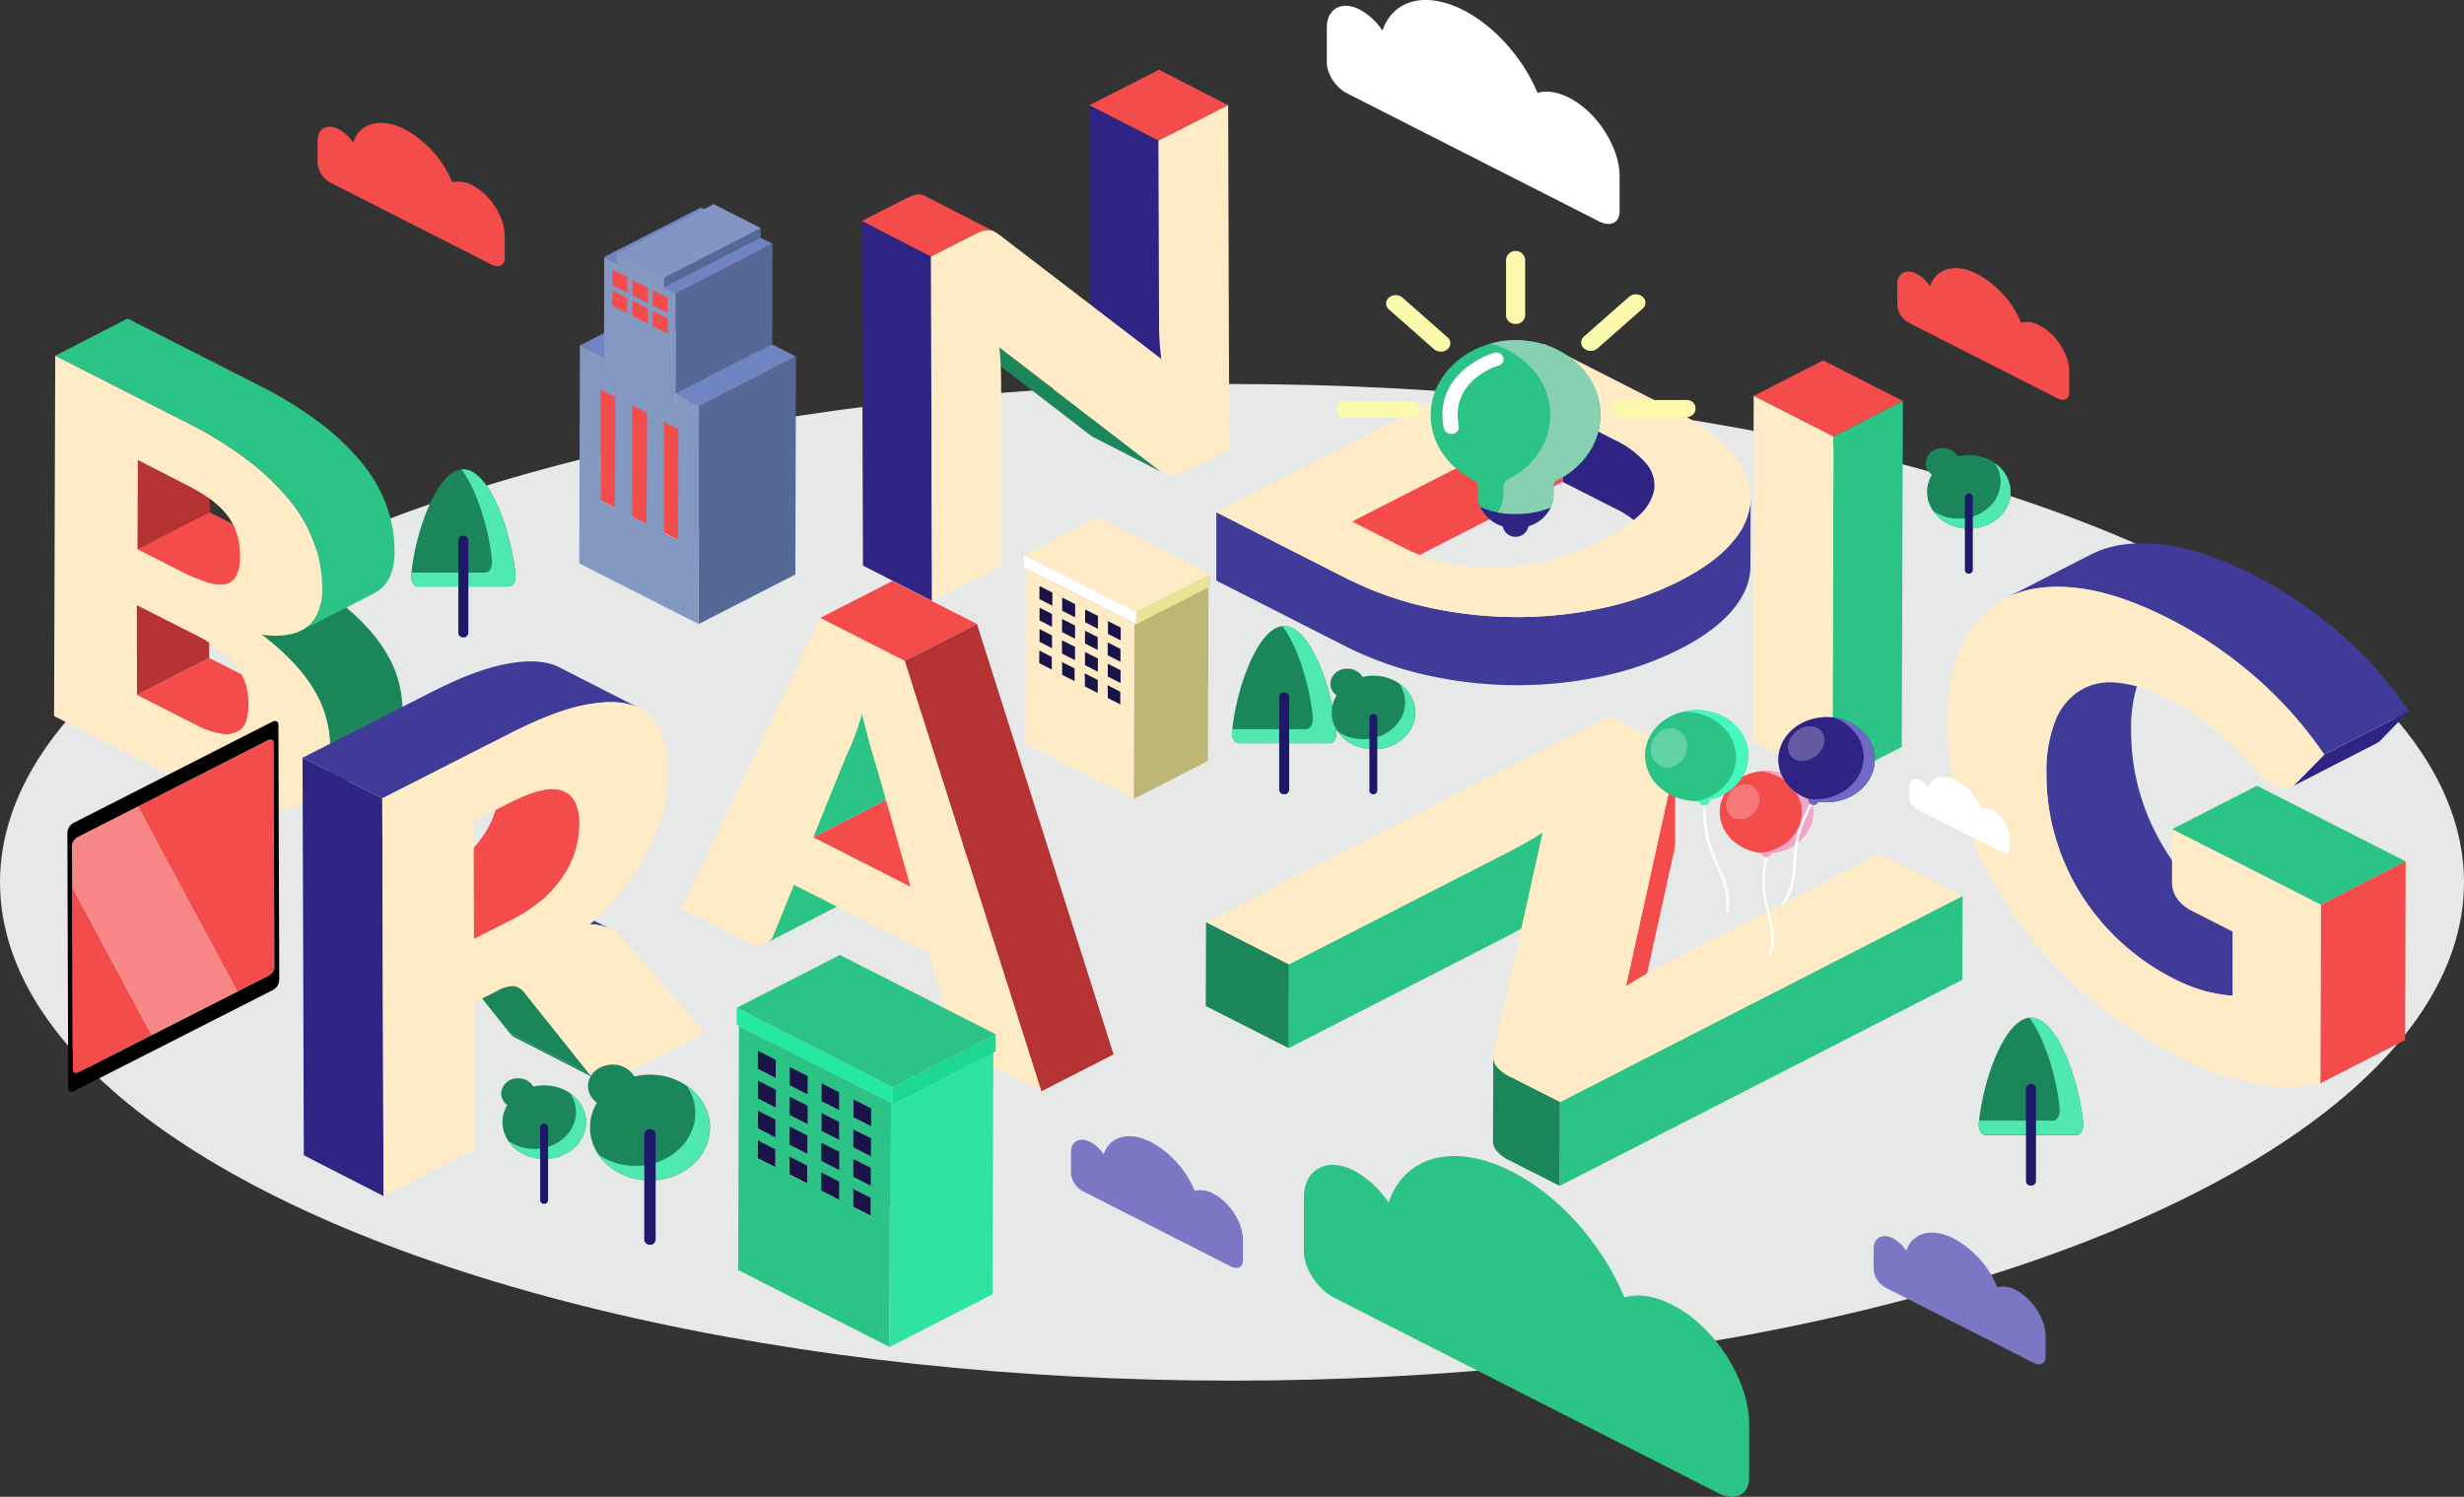 <svg xmlns="http://www.w3.org/2000/svg" viewBox="0 0 595.58 361.82"><rect x="0" y="0" width="595.58" height="361.82" fill="#333333" stroke="none"/><defs><style>.cls-1{isolation:isolate;}.cls-2{fill:#e7e8e8;}.cls-2,.cls-20,.cls-22,.cls-23,.cls-24,.cls-33{mix-blend-mode:multiply;}.cls-3{fill:#2bc386;}.cls-4{fill:#f44b4b;}.cls-5{fill:#ffebc5;}.cls-6{fill:#d4d2b4;}.cls-7{fill:#bcbca1;}.cls-8{fill:#d83080;}.cls-9{fill:#c22a74;}.cls-10{fill:#7084c4;}.cls-11{fill:#8499c2;}.cls-12{fill:#566896;}.cls-13{fill:#8495c4;}.cls-14{fill:#b53333;}.cls-15{fill:#1b865a;}.cls-16{fill:#2f2383;}.cls-17{fill:#403b98;}.cls-18{fill:#909294;}.cls-19,.cls-21,.cls-25{fill:#fff;}.cls-20{fill:#f2a6ca;}.cls-21{opacity:0.25;}.cls-21,.cls-25{mix-blend-mode:overlay;}.cls-22{fill:#7268c6;}.cls-23{fill:#47f7c0;}.cls-24{fill:#87d0b2;}.cls-26{fill:#fbfaac;}.cls-27{fill:#241b68;}.cls-28{fill:#191348;}.cls-29{fill:#2a1e74;}.cls-30{fill:#2fe3a2;}.cls-31{fill:#1dd893;}.cls-32{fill:#25e8a1;}.cls-33{fill:#4fe8af;}.cls-34{fill:#1e1868;}.cls-35{fill:#fa8787;}.cls-36{fill:#bdb676;}.cls-37{fill:#e8e496;}.cls-38{fill:#7c77c4;}</style></defs><title>img-1</title><g class="cls-1"><g id="Layer_2" data-name="Layer 2"><g id="Layer_1-2" data-name="Layer 1"><ellipse class="cls-2" cx="297.79" cy="213.29" rx="297.79" ry="120.46"/><polygon class="cls-3" points="443.17 105.51 459.95 96.92 459.68 180.56 442.9 189.15 443.17 105.51"/><polygon class="cls-4" points="423.89 95.7 440.67 87.11 459.95 96.92 443.17 105.51 423.89 95.7"/><polygon class="cls-5" points="443.17 105.51 442.9 189.15 423.63 179.34 423.89 95.7 443.17 105.51"/><g class="cls-1"><polygon class="cls-6" points="145.14 120.94 168.51 108.98 172.03 110.77 148.66 122.73 145.14 120.94"/><polygon class="cls-6" points="152.75 124.81 176.12 112.85 179.65 114.64 156.28 126.61 152.75 124.81"/><polygon class="cls-6" points="160.38 128.69 183.74 116.73 187.27 118.52 163.9 130.48 160.38 128.69"/><polygon class="cls-7" points="145.22 94.15 168.59 82.19 168.51 108.98 145.14 120.94 145.22 94.15"/><polygon class="cls-4" points="148.75 95.95 148.66 122.73 145.14 120.94 145.22 94.15 148.75 95.95"/><polygon class="cls-8" points="145.22 94.15 168.59 82.19 172.12 83.98 148.75 95.95 145.22 94.15"/><polygon class="cls-9" points="148.75 95.95 172.12 83.98 172.03 110.77 148.66 122.73 148.75 95.95"/><polygon class="cls-7" points="152.84 98.03 176.21 86.06 176.12 112.85 152.75 124.81 152.84 98.03"/><polygon class="cls-7" points="145.98 86.42 169.35 74.45 169.34 77.33 145.97 89.3 145.98 86.42"/><polygon class="cls-10" points="140.22 83.48 163.59 71.52 169.35 74.45 145.98 86.42 140.22 83.48"/><polygon class="cls-9" points="156.37 99.82 179.74 87.86 179.65 114.64 156.28 126.61 156.37 99.82"/><polygon class="cls-8" points="152.84 98.03 176.21 86.06 179.74 87.86 156.37 99.82 152.84 98.03"/><polygon class="cls-7" points="160.46 101.9 183.83 89.94 183.74 116.73 160.38 128.69 160.46 101.9"/><polygon class="cls-4" points="163.98 103.69 163.9 130.48 160.38 128.69 160.46 101.9 163.98 103.69"/><polygon class="cls-8" points="160.46 101.9 183.83 89.94 187.35 91.73 163.98 103.69 160.46 101.9"/><polygon class="cls-9" points="163.98 103.69 187.35 91.73 187.27 118.52 163.9 130.48 163.98 103.69"/><polygon class="cls-6" points="145.97 89.3 169.34 77.33 186.64 86.13 163.27 98.09 145.97 89.3"/><polygon class="cls-7" points="163.28 95.21 186.65 83.25 186.64 86.13 163.27 98.09 163.28 95.21"/><path class="cls-11" d="M163.28,95.21,169,98.15l-.17,52.69-28.82-14.66.17-52.7L146,86.42V89.3l17.3,8.79Zm-7,31.4.09-26.79L152.84,98l-.09,26.78,3.53,1.8m-7.62-3.88L148.75,96l-3.53-1.8-.08,26.79,3.52,1.79m15.24,7.75.08-26.79-3.52-1.79-.08,26.79,3.52,1.79"/><polygon class="cls-4" points="156.37 99.82 156.28 126.61 152.75 124.81 152.84 98.03 156.37 99.82"/><polygon class="cls-6" points="147.96 73.91 171.32 61.94 175.01 63.82 151.64 75.78 147.96 73.91"/><polygon class="cls-7" points="147.97 70.17 171.34 58.21 171.32 61.94 147.96 73.91 147.97 70.17"/><polygon class="cls-9" points="151.66 72.05 175.03 60.08 175.01 63.82 151.64 75.78 151.66 72.05"/><polygon class="cls-8" points="147.97 70.17 171.34 58.21 175.03 60.08 151.66 72.05 147.97 70.17"/><polygon class="cls-4" points="151.66 72.05 151.64 75.78 147.96 73.91 147.97 70.17 151.66 72.05"/><polygon class="cls-10" points="163.28 95.21 186.65 83.25 192.41 86.18 169.04 98.15 163.28 95.21"/><polygon class="cls-12" points="169.04 98.15 192.41 86.18 192.24 138.88 168.88 150.84 169.04 98.15"/><polygon class="cls-6" points="152.83 76.38 176.2 64.42 179.89 66.3 156.52 78.26 152.83 76.38"/><polygon class="cls-7" points="152.84 72.65 176.21 60.69 176.2 64.42 152.83 76.38 152.84 72.65"/><polygon class="cls-6" points="147.97 68.91 171.34 56.94 175.03 58.82 151.66 70.78 147.97 68.91"/><polygon class="cls-7" points="147.99 65.17 171.35 53.21 171.34 56.94 147.97 68.91 147.99 65.17"/><polygon class="cls-8" points="152.84 72.65 176.21 60.69 179.9 62.56 156.53 74.53 152.84 72.65"/><polygon class="cls-4" points="156.53 74.53 156.52 78.26 152.83 76.38 152.84 72.65 156.53 74.53"/><polygon class="cls-9" points="156.53 74.53 179.9 62.56 179.89 66.3 156.52 78.26 156.53 74.53"/><polygon class="cls-9" points="151.67 67.05 175.04 55.09 175.03 58.82 151.66 70.78 151.67 67.05"/><polygon class="cls-8" points="147.99 65.17 171.35 53.21 175.04 55.09 151.67 67.05 147.99 65.17"/><polygon class="cls-6" points="157.7 78.86 181.07 66.9 184.76 68.77 161.39 80.74 157.7 78.86"/><polygon class="cls-7" points="157.72 75.13 181.08 63.16 181.07 66.9 157.7 78.86 157.72 75.13"/><polygon class="cls-6" points="152.85 71.39 176.22 59.42 179.9 61.3 156.53 73.26 152.85 71.39"/><polygon class="cls-7" points="152.86 67.65 176.23 55.69 176.22 59.42 152.85 71.39 152.86 67.65"/><polygon class="cls-8" points="157.72 75.13 181.08 63.16 184.77 65.04 161.4 77 157.72 75.13"/><polygon class="cls-4" points="161.4 77 161.39 80.74 157.7 78.86 157.72 75.13 161.4 77"/><polygon class="cls-9" points="161.4 77 184.77 65.04 184.76 68.77 161.39 80.74 161.4 77"/><polygon class="cls-8" points="152.86 67.65 176.23 55.69 179.91 57.56 156.54 69.53 152.86 67.65"/><polygon class="cls-4" points="156.54 69.53 156.53 73.26 152.85 71.39 152.86 67.65 156.54 69.53"/><polygon class="cls-9" points="156.54 69.53 179.91 57.56 179.9 61.3 156.53 73.26 156.54 69.53"/><polygon class="cls-6" points="157.72 73.86 181.09 61.9 184.78 63.78 161.41 75.74 157.72 73.86"/><polygon class="cls-7" points="157.73 70.13 181.1 58.17 181.09 61.9 157.72 73.86 157.73 70.13"/><polygon class="cls-9" points="161.42 72.01 184.79 60.04 184.78 63.78 161.41 75.74 161.42 72.01"/><polygon class="cls-4" points="161.42 72.01 161.41 75.74 157.72 73.86 157.73 70.13 161.42 72.01"/><polygon class="cls-8" points="157.73 70.13 181.1 58.17 184.79 60.04 161.42 72.01 157.73 70.13"/><path class="cls-11" d="M146.06,62.1l17.3,8.8-.08,24.31v2.88L146,89.3V86.42Zm5.6,8.68V67.05L148,65.17v3.74l3.69,1.87m4.87,2.48,0-3.73-3.69-1.88v3.74l3.68,1.87m0,5V74.53l-3.69-1.88v3.73l3.69,1.88m-4.88-2.48,0-3.73L148,70.17V73.9l3.68,1.88m9.77,0V72l-3.69-1.88v3.73l3.69,1.88m0,5V77l-3.69-1.87v3.73l3.69,1.88"/><polygon class="cls-4" points="151.67 67.05 151.66 70.78 147.97 68.91 147.99 65.17 151.67 67.05"/><polygon class="cls-10" points="146.06 62.1 169.43 50.14 186.72 58.93 163.36 70.9 146.06 62.1"/><polygon class="cls-12" points="160.51 67.09 183.88 55.13 183.87 57.48 160.5 69.45 160.51 67.09"/><polygon class="cls-11" points="160.51 67.09 160.5 69.45 149.13 63.66 149.14 61.31 160.51 67.09"/><polygon class="cls-13" points="149.14 61.31 172.51 49.35 183.88 55.13 160.51 67.09 149.14 61.31"/><polygon class="cls-12" points="163.36 70.9 186.72 58.93 186.65 83.25 163.28 95.21 163.36 70.9"/></g><polygon class="cls-14" points="33.16 146.29 50.64 137.34 50.57 159.06 33.09 168.01 33.16 146.29"/><path class="cls-4" d="M71.11,168.48a19.61,19.61,0,0,1-6.47-2.27l-14.07-7.15L33.09,168l14.07,7.15a19.61,19.61,0,0,0,6.47,2.27,6.51,6.51,0,0,0,3.65-.48L74.76,168A6.51,6.51,0,0,1,71.11,168.48Z"/><polygon class="cls-14" points="33.28 111.24 50.76 102.29 50.69 123.83 33.21 132.77 33.28 111.24"/><path class="cls-4" d="M71.58,132.29a10.42,10.42,0,0,1-4.53-.62,41.64,41.64,0,0,1-6-2.56l-10.4-5.28-17.48,8.94,10.4,5.29a42.81,42.81,0,0,0,6,2.56,10.42,10.42,0,0,0,4.53.62,4.3,4.3,0,0,0,1.33-.4l17.48-9A4,4,0,0,1,71.58,132.29Z"/><path class="cls-15" d="M93.24,157.63q-4-6.74-12.56-13.16L63.2,153.41q8.52,6.43,12.56,13.17a26.72,26.72,0,0,1,4,14.16A18.23,18.23,0,0,1,77.64,190a11.21,11.21,0,0,1-4.71,4.52l17.48-9a11.19,11.19,0,0,0,4.71-4.51,18.28,18.28,0,0,0,2.17-9.26A26.76,26.76,0,0,0,93.24,157.63Z"/><path class="cls-5" d="M75.76,166.58a26.75,26.75,0,0,1,4,14.16A18.23,18.23,0,0,1,77.64,190a11.37,11.37,0,0,1-6.25,5.18,20,20,0,0,1-10.15.4,50.45,50.45,0,0,1-13.77-5L13.07,173.1l.28-87.16L45,102.05a95.25,95.25,0,0,1,15.19,9.4,58.59,58.59,0,0,1,10.2,9.92,35.43,35.43,0,0,1,5.74,10.36,32.77,32.77,0,0,1,1.76,10.66,15.24,15.24,0,0,1-.84,5.24,8.48,8.48,0,0,1-2.61,3.76,10.28,10.28,0,0,1-4.56,2,19.93,19.93,0,0,1-6.7,0Q71.72,159.84,75.76,166.58Zm-16.23,7.56a13.48,13.48,0,0,0,.54-3.86,16.63,16.63,0,0,0-.61-4.63,13.43,13.43,0,0,0-2.11-4.3,21,21,0,0,0-4-4.06,36.38,36.38,0,0,0-6.26-3.9l-14-7.1L33.09,168l14.07,7.15a19.61,19.61,0,0,0,6.47,2.27,6.17,6.17,0,0,0,3.94-.64,4.54,4.54,0,0,0,2-2.65m-26.25-62.9-.07,21.53,10.4,5.29a42.81,42.81,0,0,0,6,2.56,10.42,10.42,0,0,0,4.53.62A3.75,3.75,0,0,0,57,139.39a9.27,9.27,0,0,0,1-4.76,18.58,18.58,0,0,0-.74-5.56,14.39,14.39,0,0,0-2.35-4.53,20.26,20.26,0,0,0-4.05-3.86A42.37,42.37,0,0,0,45,117.19l-11.69-6"/><path class="cls-3" d="M93.63,122.78a35.43,35.43,0,0,0-5.74-10.36,58.59,58.59,0,0,0-10.2-9.92A96,96,0,0,0,62.5,93.1L30.83,77l-17.48,9L45,102.05a95.25,95.25,0,0,1,15.19,9.4,58.59,58.59,0,0,1,10.2,9.92,35.43,35.43,0,0,1,5.74,10.36,32.77,32.77,0,0,1,1.76,10.66,15.24,15.24,0,0,1-.84,5.24,8.48,8.48,0,0,1-2.61,3.76,9,9,0,0,1-1.52,1l17.48-8.95a9,9,0,0,0,1.52-1,8.48,8.48,0,0,0,2.61-3.76,15.24,15.24,0,0,0,.84-5.24A32.77,32.77,0,0,0,93.63,122.78Z"/><polygon class="cls-16" points="92.71 289.14 73.44 279.27 73.13 183.16 92.4 193.02 92.71 289.14"/><path class="cls-17" d="M128.32,214.74l19.28,9.87a8.71,8.71,0,0,0-.94-.42,11.7,11.7,0,0,0-4-.75l-19.27-9.86a11.7,11.7,0,0,1,4,.75A7.72,7.72,0,0,1,128.32,214.74Z"/><path class="cls-15" d="M142.47,259.6l-19.27-9.87a4.14,4.14,0,0,0,1.32,1.09l19.27,9.86A4.08,4.08,0,0,1,142.47,259.6Z"/><path class="cls-15" d="M126.61,239.72a4.36,4.36,0,0,0-1.25-1l-19.27-9.87a4.54,4.54,0,0,1,1.25,1l15.86,19.88,19.27,9.87Z"/><path class="cls-4" d="M136.64,191.46l-19.28-9.87c2.27,1.16,3.42,3.67,3.43,7.53a22.62,22.62,0,0,1-.9,6.36,22.33,22.33,0,0,1-2.92,6.27,28.43,28.43,0,0,1-5.17,5.84,37,37,0,0,1-7.64,5l-8.86,4.51L114.57,227l8.86-4.5a37.32,37.32,0,0,0,7.65-5,29,29,0,0,0,5.17-5.84A22.77,22.77,0,0,0,140.06,199Q140,193.2,136.64,191.46Z"/><path class="cls-17" d="M135.36,161.39a12.13,12.13,0,0,0-1.91-.79q-4.6-1.47-11.88.06T104,167.45L73.13,183.16,92.4,193l30.89-15.7q10.27-5.23,17.56-6.79c4.84-1,8.81-1.05,11.88-.06a13,13,0,0,1,1.91.79Z"/><path class="cls-5" d="M150.07,226.46l20.31,23.17-19.94,10.14q-5.53,2.82-8-.17l-15.86-19.88a3.81,3.81,0,0,0-2.47-1.35,7.88,7.88,0,0,0-3.92,1.16l-5.6,2.85.12,35.55-22,11.21L92.4,193l30.89-15.7q10.27-5.23,17.56-6.79c4.84-1,8.81-1.05,11.88-.06a11,11,0,0,1,6.71,5.64,22.79,22.79,0,0,1,2.12,10.29,37.91,37.91,0,0,1-1.21,9.47,46.71,46.71,0,0,1-3.63,9.54,58.27,58.27,0,0,1-5.94,9.32,64,64,0,0,1-8.17,8.71,11.7,11.7,0,0,1,4,.75A9.24,9.24,0,0,1,150.07,226.46Zm-10.91-21.11a22.62,22.62,0,0,0,.9-6.36q0-6.35-4.1-7.83T123.34,194l-8.86,4.51.09,28.49,8.86-4.5a37.32,37.32,0,0,0,7.65-5,29,29,0,0,0,5.17-5.84,22.58,22.58,0,0,0,2.91-6.27"/><path class="cls-18" d="M281.27,114.41l-16.71-8.55a6.36,6.36,0,0,1-.74-.45l16.7,8.55A7.44,7.44,0,0,0,281.27,114.41Z"/><path class="cls-16" d="M280.3,82.27c-.08-1.47-.12-2.87-.12-4.21L280,34l-16.7-8.55.14,44.08c0,1.34,0,2.74.12,4.2s.23,3,.42,4.46l16.71,8.55C280.52,85.21,280.39,83.74,280.3,82.27Z"/><polygon class="cls-4" points="280.03 33.98 263.33 25.43 280.16 16.87 296.86 25.42 280.03 33.98"/><polygon class="cls-15" points="280.52 113.96 263.82 105.41 224.85 75.46 241.56 84.02 280.52 113.96"/><polygon class="cls-16" points="225.29 145.27 208.59 136.71 208.32 53.41 225.02 61.96 225.29 145.27"/><path class="cls-5" d="M296.86,25.42l.27,83.31-9.94,5a9.12,9.12,0,0,1-3.7,1.17,5,5,0,0,1-3-1L241.56,84c.15,1.41.26,2.8.32,4.16s.09,2.65.1,3.87l.14,44.66-16.83,8.56L225,62l10.06-5.12a21.43,21.43,0,0,1,2.09-.94,4.79,4.79,0,0,1,1.53-.34,3,3,0,0,1,1.3.21,8.12,8.12,0,0,1,1.42.84l39.3,30.11c-.2-1.51-.33-3-.42-4.45s-.12-2.87-.12-4.21L280,34Z"/><path class="cls-4" d="M223.61,47.37l-.31-.15A3.07,3.07,0,0,0,222,47a4.77,4.77,0,0,0-1.52.35,19.48,19.48,0,0,0-2.09.94l-10.06,5.12L225,62l10.06-5.12a21.43,21.43,0,0,1,2.09-.94,4.79,4.79,0,0,1,1.53-.34,3,3,0,0,1,1.3.21l.32.15Z"/><path class="cls-16" d="M397.9,112a23.16,23.16,0,0,0-7.71-5.72l-12.38-6.3-.06,16.52,12.39,6.3a23.1,23.1,0,0,1,7.7,5.72,8.39,8.39,0,0,1,2.05,5.28l.05-16.52A8.44,8.44,0,0,0,397.9,112Z"/><polygon class="cls-4" points="377.81 99.93 377.75 116.45 326.73 142.57 326.79 126.05 377.81 99.93"/><path class="cls-17" d="M419,130.72q-4.29,5.25-12.83,9.62A76.32,76.32,0,0,1,387.28,147a97.55,97.55,0,0,1-21,2.16,99.13,99.13,0,0,1-21.35-2.41A84.39,84.39,0,0,1,325,139.59l-31-15.77L294,140.34l31,15.77a84.08,84.08,0,0,0,19.92,7.11,99.76,99.76,0,0,0,21.35,2.41,98.32,98.32,0,0,0,21-2.16,76.32,76.32,0,0,0,18.86-6.61q8.54-4.37,12.83-9.62,4.13-5.06,4.14-10.31l.05-16.52A16.23,16.23,0,0,1,419,130.72Z"/><path class="cls-5" d="M419,130.72q-4.29,5.25-12.83,9.62A76.32,76.32,0,0,1,387.28,147a97.55,97.55,0,0,1-21,2.16,99.13,99.13,0,0,1-21.35-2.41A84.39,84.39,0,0,1,325,139.59l-31-15.77L373.34,83.2l31,15.78q9.31,4.72,14,10.16c3.09,3.62,4.7,7.24,4.79,10.88S421.83,127.23,419,130.72Zm-44,4.66a60.58,60.58,0,0,0,12.21-4.68,36.08,36.08,0,0,0,9.07-6.22,11.41,11.41,0,0,0,3.62-6.36,8.08,8.08,0,0,0-2-6.17,23.16,23.16,0,0,0-7.71-5.72l-12.38-6.3-51,26.12,12.38,6.3a44.4,44.4,0,0,0,11.25,3.91,51,51,0,0,0,12.11,1A57.12,57.12,0,0,0,375,135.38"/><path class="cls-18" d="M405,183.4,405,203.67a6.63,6.63,0,0,1-.15,1.37l.07-20.27A7.4,7.4,0,0,0,405,183.4Z"/><path class="cls-3" d="M368.21,204q-2.35,1.31-4.48,2.39L311.55,233.1l-.07,20.27,52.19-26.72c1.42-.72,2.91-1.53,4.47-2.39s3.11-1.79,4.68-2.77l.06-20.27C371.32,202.2,369.76,203.13,368.21,204Z"/><polygon class="cls-15" points="311.55 233.1 311.49 253.37 291.45 243.18 291.51 222.91 311.55 233.1"/><polygon class="cls-4" points="404.87 184.77 404.8 205.04 392.96 258.67 393.02 238.4 404.87 184.77"/><polygon class="cls-3" points="474.39 216.57 474.33 236.84 376.98 286.68 377.05 266.41 474.39 216.57"/><path class="cls-5" d="M474.39,216.58l-97.34,49.83-11.84-6a9.67,9.67,0,0,1-3.57-2.67,4.24,4.24,0,0,1-.62-3.28l11.86-53.22c-1.56,1-3.12,1.91-4.67,2.77s-3.06,1.67-4.48,2.39L311.55,233.1l-20-10.19,97.35-49.84,12,6.08a24.37,24.37,0,0,1,2.35,1.34,5,5,0,0,1,1.32,1.19A2.62,2.62,0,0,1,405,183a6.49,6.49,0,0,1-.13,1.78L393,238.4c1.65-1.08,3.29-2.08,5-3s3.28-1.81,4.84-2.61l51.51-26.38Z"/><path class="cls-15" d="M365.21,260.39a9.67,9.67,0,0,1-3.57-2.67,3.86,3.86,0,0,1-.7-2.34l-.07,20.27a3.89,3.89,0,0,0,.71,2.34,9.5,9.5,0,0,0,3.57,2.67l11.83,6,.07-20.27Z"/><path class="cls-19" d="M427.93,231.07l-.53-.18c.9-2.08,1-4.56.33-7.81-.19-.92-.42-1.84-.65-2.74a34.94,34.94,0,0,1-1-5.2,34.19,34.19,0,0,1,.82-9.25l.57.08a33.82,33.82,0,0,0-.82,9.13,33.05,33.05,0,0,0,1,5.13c.23.9.47,1.83.66,2.76C429,226.33,428.88,228.9,427.93,231.07Z"/><path class="cls-4" d="M438.22,196.3c0-5.49-5.05-9.93-11.27-9.93s-11.27,4.44-11.27,9.93c0,5.15,4.45,9.39,10.15,9.88v0a1.13,1.13,0,0,0,2.24,0v0C433.77,205.69,438.22,201.45,438.22,196.3Z"/><path class="cls-20" d="M438.22,196.3c0-5.49-5.05-9.93-11.27-9.93a11.94,11.94,0,0,0-1.35.08c5.58.59,9.91,4.77,9.91,9.85s-4.33,9.26-9.91,9.85l.23,0v0a1.13,1.13,0,0,0,2.24,0v0C433.77,205.69,438.22,201.45,438.22,196.3Z"/><path class="cls-21" d="M424.93,195a4.59,4.59,0,0,1-5.34,2.93c-2-.64-2.95-3-2-5.25a4.58,4.58,0,0,1,5.34-2.93C424.93,190.4,425.84,192.75,424.93,195Z"/><path class="cls-19" d="M431,218.79l-.48-.32c1.57-1.84,2.47-4.28,2.83-7.69.1-1,.16-1.94.22-2.89a35.84,35.84,0,0,1,.62-5.43,37.27,37.27,0,0,1,3.78-9l.53.22a36.35,36.35,0,0,0-3.72,8.89,34.8,34.8,0,0,0-.62,5.36c-.05,1-.12,1.94-.22,2.91C433.6,214.34,432.66,216.86,431,218.79Z"/><path class="cls-16" d="M452.72,186.41c1.75-5.46-1.86-11.14-8.06-12.68s-12.64,1.64-14.39,7.1c-1.65,5.13,1.44,10.45,7,12.36a.08.08,0,0,0,0,.05,1,1,0,0,0,.8,1.26,1.18,1.18,0,0,0,1.43-.71.09.09,0,0,0,0,0C445.29,194.66,451.08,191.55,452.72,186.41Z"/><path class="cls-22" d="M452.72,186.41c1.75-5.46-1.86-11.14-8.06-12.68-.46-.11-.91-.19-1.37-.26,5.37,2,8.35,7.21,6.73,12.27s-7.27,8.15-13,7.36l.23.09a.08.08,0,0,0,0,.05,1,1,0,0,0,.8,1.26,1.18,1.18,0,0,0,1.43-.71.09.09,0,0,0,0,0C445.29,194.66,451.08,191.55,452.72,186.41Z"/><path class="cls-21" d="M439.89,181.83c-1.63,2-4.43,2.74-6.25,1.6s-2-3.71-.36-5.73,4.44-2.74,6.26-1.6S441.52,179.81,439.89,181.83Z"/><path class="cls-19" d="M417.67,220.6l-.62-.12c.6-2.41.25-5.14-1.11-8.6-.38-1-.81-2-1.23-2.91a38.47,38.47,0,0,1-2.12-5.53,37.78,37.78,0,0,1-.85-10.25h.64a37.09,37.09,0,0,0,.83,10.12,38.85,38.85,0,0,0,2.09,5.46c.42,1,.86,1.94,1.24,2.92C417.94,215.26,418.29,218.09,417.67,220.6Z"/><path class="cls-3" d="M422.45,181c-1-6-7.4-10.13-14.22-9.22s-11.5,6.52-10.47,12.53c1,5.64,6.65,9.62,13,9.33v.05a1.24,1.24,0,0,0,1.42.92,1.12,1.12,0,0,0,1-1.24.14.14,0,0,0,0-.06C419.34,191.93,423.42,186.64,422.45,181Z"/><path class="cls-23" d="M422.45,181c-1-6-7.4-10.13-14.22-9.22a14.15,14.15,0,0,0-1.47.29c6.23-.18,11.76,3.77,12.72,9.33s-3,10.78-9,12.24h.27v.05a1.24,1.24,0,0,0,1.42.92,1.12,1.12,0,0,0,1-1.24.14.14,0,0,0,0-.06C419.34,191.93,423.42,186.64,422.45,181Z"/><path class="cls-21" d="M407.65,181.53a4.88,4.88,0,0,1-5.3,4,4.35,4.35,0,0,1-3.22-5.45,4.87,4.87,0,0,1,5.3-4A4.35,4.35,0,0,1,407.65,181.53Z"/><path class="cls-17" d="M503.52,166.47,524,156a11.43,11.43,0,0,0-1.07.62,15.18,15.18,0,0,0-5.76,7.37,33.34,33.34,0,0,0-2.05,12.35,54.25,54.25,0,0,0,2.17,15.6A56.2,56.2,0,0,0,545.78,226a38.84,38.84,0,0,0,7.67,3.06,36.5,36.5,0,0,0,6.7,1.16l-20.52,10.51a37.37,37.37,0,0,1-6.7-1.16,38.9,38.9,0,0,1-7.68-3.06,56.67,56.67,0,0,1-22.2-20.23,55,55,0,0,1-6.24-13.87,53.89,53.89,0,0,1-2.17-15.59,33.31,33.31,0,0,1,2.05-12.35,15.26,15.26,0,0,1,5.76-7.38C502.8,166.86,503.15,166.66,503.52,166.47Z"/><polygon class="cls-3" points="525.02 200.44 545.54 189.94 581.48 208.22 560.96 218.72 525.02 200.44"/><polygon class="cls-4" points="560.96 218.72 581.48 208.22 581.35 251.4 560.82 261.9 560.96 218.72"/><path class="cls-16" d="M561.78,182.42l-6.84,7a4,4,0,0,1-1,.76l20.52-10.51a4,4,0,0,0,1-.76l6.84-7Z"/><path class="cls-17" d="M575.37,162.9a95.85,95.85,0,0,0-8.55-8.71,103.63,103.63,0,0,0-10.22-8.08A98.86,98.86,0,0,0,544.74,139q-12.21-6.21-22.11-7.37t-16.89,2.24l-.42.21L484.8,144.6l.42-.21q7-3.4,16.89-2.24t22.11,7.38a99.6,99.6,0,0,1,11.86,7.08,107.94,107.94,0,0,1,10.22,8.08,97.16,97.16,0,0,1,8.55,8.71,98.92,98.92,0,0,1,6.93,9l20.52-10.51A98.82,98.82,0,0,0,575.37,162.9Z"/><path class="cls-5" d="M524.22,149.53a99.6,99.6,0,0,1,11.86,7.08,107.94,107.94,0,0,1,10.22,8.08,97.16,97.16,0,0,1,8.55,8.71,98.92,98.92,0,0,1,6.93,9l-6.84,7a3.88,3.88,0,0,1-4.14.92,6.61,6.61,0,0,1-1.21-.48,15,15,0,0,1-4.23-3.55q-2.76-3.1-5.23-5.58a60.63,60.63,0,0,0-5-4.57,56.7,56.7,0,0,0-5.4-3.86q-2.85-1.8-6.38-3.6A31,31,0,0,0,511.46,165a14.59,14.59,0,0,0-9,2.07,15.26,15.26,0,0,0-5.76,7.38,33.31,33.31,0,0,0-2.05,12.35,53.89,53.89,0,0,0,2.17,15.59,55,55,0,0,0,6.24,13.87,56.67,56.67,0,0,0,22.2,20.23,38.9,38.9,0,0,0,7.68,3.06,37.37,37.37,0,0,0,6.7,1.16l0-15.52-10-5.08a9.12,9.12,0,0,1-3.47-3A6.54,6.54,0,0,1,525,213.5l0-13.06L561,218.72l-.14,43.18a37.67,37.67,0,0,1-16.57-.06,75.34,75.34,0,0,1-18.36-6.73,105.17,105.17,0,0,1-22.7-15.52,109.43,109.43,0,0,1-17.48-19.86,92.43,92.43,0,0,1-11.19-22.29,70,70,0,0,1-3.88-22.84q0-11.44,3.81-19.12a23.27,23.27,0,0,1,10.77-11.09q7-3.4,16.89-2.24T524.22,149.53Z"/><path class="cls-3" d="M386.86,100.31c0-10.37-9.91-18.7-21.84-18-10.5.57-18.92,8.29-19.2,17.55-.21,6.94,4,13,10.35,16.2a1.68,1.68,0,0,1,1,1.46v2.14c0,4.46,4.11,8.08,9.17,8.08h0c5.07,0,9.18-3.62,9.18-8.08v-2.14a1.68,1.68,0,0,1,1-1.46C382.69,112.9,386.86,107,386.86,100.31Z"/><path class="cls-24" d="M365,82.26a22.53,22.53,0,0,0-4.69.78c8.35,2.29,14.42,9.15,14.42,17.27,0,6.72-4.17,12.59-10.36,15.7a1.68,1.68,0,0,0-1,1.46v2.14a7.69,7.69,0,0,1-3.12,6.06,9.89,9.89,0,0,0,6.05,2c5.07,0,9.18-3.62,9.18-8.08v-2.14a1.68,1.68,0,0,1,1-1.46c6.19-3.11,10.36-9,10.36-15.7C386.86,89.94,377,81.61,365,82.26Z"/><path class="cls-25" d="M350.82,104.9a1.81,1.81,0,0,1-1.82-1.35c-2.72-13.69,11.88-18.2,12-18.24a1.9,1.9,0,0,1,2.34,1,1.59,1.59,0,0,1-1.16,2.06c-.49.15-11.73,3.7-9.57,14.6a1.65,1.65,0,0,1-1.5,1.88A1.73,1.73,0,0,1,350.82,104.9Z"/><path class="cls-26" d="M366.34,78.3a2.18,2.18,0,0,1-2.31-2V62.69a2.33,2.33,0,0,1,4.62,0V76.26A2.19,2.19,0,0,1,366.34,78.3Z"/><path class="cls-26" d="M382.88,84.22a1.86,1.86,0,0,1,0-2.88l10.89-9.6a2.55,2.55,0,0,1,3.27,0,1.87,1.87,0,0,1,0,2.88l-10.9,9.6A2.51,2.51,0,0,1,382.88,84.22Z"/><path class="cls-26" d="M389.82,98.71a2.18,2.18,0,0,1,2.31-2h15.41a2.05,2.05,0,1,1,0,4.07H392.13A2.18,2.18,0,0,1,389.82,98.71Z"/><path class="cls-26" d="M343.17,99a2.19,2.19,0,0,1-2.31,2H325.44a2.05,2.05,0,1,1,0-4.07h15.42A2.19,2.19,0,0,1,343.17,99Z"/><path class="cls-26" d="M349.89,84.42a2.55,2.55,0,0,1-3.27,0l-10.9-9.61a1.86,1.86,0,0,1,0-2.87,2.53,2.53,0,0,1,3.27,0l10.9,9.6A1.87,1.87,0,0,1,349.89,84.42Z"/><path class="cls-16" d="M374.79,122.73a22.35,22.35,0,0,1-8.46,1.52,19,19,0,0,1-8.55-1.74,8.78,8.78,0,0,0,5.44,4.68,3.17,3.17,0,0,0,6.23,0A8.78,8.78,0,0,0,374.79,122.73Z"/><path class="cls-3" d="M191.88,213.82l-5.12,12.6a3.32,3.32,0,0,1-1.5,1.51l17.46-9a3.25,3.25,0,0,0,1.51-1.51l5.12-12.59Z"/><polygon class="cls-4" points="196.54 202.41 214.01 193.47 237.56 205.45 220.1 214.39 196.54 202.41"/><path class="cls-3" d="M208.34,172.49q-.9,3.19-1.91,5.79t-1.9,4.43l-8,19.7L214,193.47l8-19.71c.59-1.21,1.22-2.69,1.9-4.42s1.31-3.66,1.91-5.79Z"/><polygon class="cls-4" points="198.24 149.38 215.71 140.44 236.14 150.84 218.68 159.78 198.24 149.38"/><polygon class="cls-14" points="218.68 159.78 236.14 150.84 269.17 254.88 251.7 263.82 218.68 159.78"/><path class="cls-5" d="M218.68,159.78l33,104L236.22,256a12.1,12.1,0,0,1-4.18-3.36,15.53,15.53,0,0,1-2.42-4.37l-5-17.76-32.72-16.64-5.12,12.6a3.52,3.52,0,0,1-2.34,1.83,5.79,5.79,0,0,1-4.17-.77l-15.59-7.93,33.58-70.16Zm-22.14,42.63,23.56,12-7.9-27.9q-.88-2.73-1.87-6.31c-.66-2.39-1.33-5-2-7.69q-.9,3.19-1.91,5.79t-1.9,4.43l-8,19.7"/><g class="cls-1"><polygon class="cls-6" points="183.11 279.98 208.04 267.22 212.35 269.41 187.43 282.18 183.11 279.98"/><polygon class="cls-7" points="183.13 275.62 208.06 262.86 208.04 267.22 183.11 279.98 183.13 275.62"/><polygon class="cls-27" points="187.44 277.81 212.37 265.05 212.35 269.41 187.43 282.18 187.44 277.81"/><polygon class="cls-28" points="187.44 277.81 187.43 282.18 183.11 279.98 183.13 275.62 187.44 277.81"/><polygon class="cls-29" points="183.13 275.62 208.06 262.86 212.37 265.05 187.44 277.81 183.13 275.62"/><polygon class="cls-6" points="183.13 272.78 208.06 260.02 212.38 262.21 187.45 274.98 183.13 272.78"/><polygon class="cls-7" points="183.15 268.42 208.08 255.65 208.06 260.02 183.13 272.78 183.15 268.42"/><polygon class="cls-6" points="190.8 283.89 215.73 271.13 220.04 273.32 195.11 286.08 190.8 283.89"/><polygon class="cls-7" points="190.81 279.53 215.74 266.76 215.73 271.13 190.8 283.89 190.81 279.53"/><polygon class="cls-29" points="183.15 268.42 208.08 255.65 212.39 257.85 187.46 270.61 183.15 268.42"/><polygon class="cls-27" points="187.46 270.61 212.39 257.85 212.38 262.21 187.45 274.98 187.46 270.61"/><polygon class="cls-28" points="187.46 270.61 187.45 274.98 183.13 272.78 183.15 268.42 187.46 270.61"/><polygon class="cls-27" points="195.13 281.72 220.06 268.96 220.04 273.32 195.11 286.08 195.13 281.72"/><polygon class="cls-28" points="195.13 281.72 195.11 286.08 190.8 283.89 190.81 279.53 195.13 281.72"/><polygon class="cls-29" points="190.81 279.53 215.74 266.76 220.06 268.96 195.13 281.72 190.81 279.53"/><polygon class="cls-6" points="183.16 265.59 208.09 252.82 212.4 255.02 187.47 267.78 183.16 265.59"/><polygon class="cls-7" points="183.17 261.22 208.1 248.46 208.09 252.82 183.16 265.59 183.17 261.22"/><polygon class="cls-6" points="190.82 276.69 215.75 263.93 220.07 266.12 195.14 278.89 190.82 276.69"/><polygon class="cls-7" points="190.84 272.33 215.77 259.56 215.75 263.93 190.82 276.69 190.84 272.33"/><polygon class="cls-6" points="198.49 287.8 223.42 275.04 227.73 277.23 202.8 290 198.49 287.8"/><polygon class="cls-7" points="198.5 283.44 223.43 270.68 223.42 275.04 198.49 287.8 198.5 283.44"/><polygon class="cls-28" points="187.49 263.41 187.47 267.78 183.16 265.59 183.17 261.22 187.49 263.41"/><polygon class="cls-27" points="187.49 263.41 212.41 250.65 212.4 255.02 187.47 267.78 187.49 263.41"/><polygon class="cls-29" points="183.17 261.22 208.1 248.46 212.41 250.65 187.49 263.41 183.17 261.22"/><polygon class="cls-27" points="195.15 274.52 220.08 261.76 220.07 266.12 195.14 278.89 195.15 274.52"/><polygon class="cls-29" points="190.84 272.33 215.77 259.56 220.08 261.76 195.15 274.52 190.84 272.33"/><polygon class="cls-29" points="198.5 283.44 223.43 270.68 227.74 272.87 202.81 285.63 198.5 283.44"/><polygon class="cls-27" points="202.81 285.63 227.74 272.87 227.73 277.23 202.8 290 202.81 285.63"/><polygon class="cls-6" points="183.18 258.38 208.11 245.62 212.43 247.82 187.5 260.58 183.18 258.38"/><polygon class="cls-7" points="183.2 254.02 208.13 241.25 208.11 245.62 183.18 258.38 183.2 254.02"/><polygon class="cls-6" points="190.85 269.5 215.78 256.73 220.09 258.93 195.16 271.69 190.85 269.5"/><polygon class="cls-7" points="190.86 265.13 215.79 252.37 215.78 256.73 190.85 269.5 190.86 265.13"/><polygon class="cls-6" points="198.51 280.6 223.44 267.84 227.75 270.03 202.82 282.8 198.51 280.6"/><polygon class="cls-7" points="198.52 276.24 223.45 263.47 223.44 267.84 198.51 280.6 198.52 276.24"/><polygon class="cls-6" points="206.17 291.71 231.1 278.95 235.42 281.14 210.49 293.9 206.17 291.71"/><polygon class="cls-7" points="206.19 287.35 231.12 274.58 231.1 278.95 206.17 291.71 206.19 287.35"/><polygon class="cls-29" points="183.2 254.02 208.13 241.25 212.44 243.45 187.51 256.21 183.2 254.02"/><polygon class="cls-27" points="187.51 256.21 212.44 243.45 212.43 247.82 187.5 260.58 187.51 256.21"/><polygon class="cls-27" points="195.17 267.32 220.1 254.56 220.09 258.93 195.16 271.69 195.17 267.32"/><polygon class="cls-29" points="190.86 265.13 215.79 252.37 220.1 254.56 195.17 267.32 190.86 265.13"/><polygon class="cls-27" points="202.84 278.43 227.77 265.67 227.75 270.04 202.82 282.8 202.84 278.43"/><polygon class="cls-29" points="198.52 276.24 223.45 263.47 227.77 265.67 202.84 278.43 198.52 276.24"/><polygon class="cls-27" points="210.5 289.54 235.43 276.78 235.42 281.14 210.49 293.9 210.5 289.54"/><polygon class="cls-28" points="210.5 289.54 210.49 293.9 206.17 291.71 206.19 287.35 210.5 289.54"/><polygon class="cls-29" points="206.19 287.35 231.12 274.59 235.43 276.78 210.5 289.54 206.19 287.35"/><polygon class="cls-6" points="190.87 262.3 215.8 249.53 220.11 251.73 195.18 264.49 190.87 262.3"/><polygon class="cls-7" points="190.88 257.93 215.81 245.16 215.8 249.53 190.87 262.3 190.88 257.93"/><polygon class="cls-6" points="198.53 273.41 223.46 260.64 227.78 262.84 202.85 275.6 198.53 273.41"/><polygon class="cls-7" points="198.55 269.04 223.48 256.28 223.46 260.64 198.53 273.41 198.55 269.04"/><polygon class="cls-6" points="206.2 284.51 231.13 271.75 235.44 273.94 210.51 286.71 206.2 284.51"/><polygon class="cls-7" points="206.21 280.15 231.14 267.38 231.13 271.75 206.2 284.51 206.21 280.15"/><polygon class="cls-27" points="195.2 260.12 220.13 247.36 220.11 251.73 195.18 264.49 195.2 260.12"/><polygon class="cls-29" points="190.88 257.93 215.81 245.16 220.13 247.36 195.2 260.12 190.88 257.93"/><polygon class="cls-29" points="198.55 269.04 223.48 256.28 227.79 258.47 202.86 271.23 198.55 269.04"/><polygon class="cls-28" points="202.86 271.23 202.85 275.6 198.53 273.41 198.55 269.04 202.86 271.23"/><polygon class="cls-27" points="202.86 271.23 227.79 258.47 227.78 262.84 202.85 275.6 202.86 271.23"/><polygon class="cls-27" points="210.53 282.34 235.46 269.58 235.44 273.94 210.51 286.71 210.53 282.34"/><polygon class="cls-29" points="206.21 280.15 231.14 267.38 235.46 269.58 210.53 282.34 206.21 280.15"/><polygon class="cls-28" points="210.53 282.34 210.51 286.71 206.2 284.51 206.21 280.15 210.53 282.34"/><polygon class="cls-6" points="198.56 266.2 223.49 253.44 227.8 255.64 202.87 268.4 198.56 266.2"/><polygon class="cls-7" points="198.57 261.84 223.5 249.07 223.49 253.44 198.56 266.2 198.57 261.84"/><polygon class="cls-6" points="206.22 277.32 231.15 264.55 235.46 266.75 210.53 279.51 206.22 277.32"/><polygon class="cls-7" points="206.24 272.95 231.16 260.19 231.15 264.55 206.22 277.32 206.24 272.95"/><polygon class="cls-27" points="202.88 264.03 227.81 251.27 227.8 255.64 202.87 268.4 202.88 264.03"/><polygon class="cls-28" points="202.88 264.03 202.87 268.4 198.56 266.2 198.57 261.84 202.88 264.03"/><polygon class="cls-29" points="198.57 261.84 223.5 249.07 227.81 251.27 202.88 264.03 198.57 261.84"/><polygon class="cls-27" points="210.55 275.14 235.48 262.38 235.46 266.75 210.53 279.51 210.55 275.14"/><polygon class="cls-28" points="210.55 275.14 210.53 279.51 206.22 277.32 206.24 272.95 210.55 275.14"/><polygon class="cls-29" points="206.24 272.95 231.16 260.19 235.48 262.38 210.55 275.14 206.24 272.95"/><polygon class="cls-6" points="206.24 270.12 231.17 257.35 235.49 259.55 210.56 272.31 206.24 270.12"/><polygon class="cls-7" points="206.26 265.75 231.19 252.99 231.17 257.35 206.24 270.12 206.26 265.75"/><polygon class="cls-29" points="206.26 265.75 231.19 252.99 235.5 255.18 210.57 267.94 206.26 265.75"/><polygon class="cls-28" points="210.57 267.94 210.56 272.31 206.24 270.12 206.26 265.75 210.57 267.94"/><polygon class="cls-27" points="210.57 267.94 235.5 255.18 235.49 259.55 210.56 272.31 210.57 267.94"/><path class="cls-3" d="M178.61,248l36.57,18.59-.19,59L178.42,307Zm24.21,34.79,0-4.37-4.32-2.19v4.36l4.31,2.2m.05-14.4V264l-4.31-2.19v4.37l4.31,2.19m-7.73,10.49v-4.37l-4.31-2.19,0,4.36,4.32,2.2M187.45,275v-4.37l-4.31-2.19v4.36l4.31,2.2m7.73-10.49,0-4.37-4.32-2.19v4.37l4.31,2.19m-7.69-3.91,0-4.37L183.2,254l0,4.37,4.31,2.19m15.36,15v-4.37L198.55,269l0,4.37,4.32,2.19m7.66,11.11v-4.37l-4.31-2.19v4.36l4.31,2.2m-23-18.93,0-4.37-4.32-2.19v4.37l4.31,2.19m23.09,4.53v-4.37l-4.31-2.19,0,4.37,4.32,2.19m-15.4-.62v-4.37l-4.31-2.19v4.37l4.31,2.19m15.37,7.82,0-4.37L206.23,273v4.37l4.31,2.19M202.8,290v-4.36l-4.31-2.19v4.36L202.8,290m-7.69-3.91,0-4.36-4.32-2.19v4.36l4.31,2.19m-7.68-3.91v-4.36l-4.31-2.19,0,4.36,4.32,2.19m23.06,11.74v-4.37l-4.31-2.19,0,4.36,4.32,2.2"/><polygon class="cls-28" points="195.15 274.52 195.14 278.89 190.82 276.69 190.84 272.33 195.15 274.52"/><polygon class="cls-28" points="202.81 285.63 202.8 290 198.49 287.8 198.5 283.44 202.81 285.63"/><polygon class="cls-28" points="187.51 256.21 187.5 260.58 183.18 258.38 183.2 254.02 187.51 256.21"/><polygon class="cls-28" points="195.17 267.32 195.16 271.69 190.85 269.5 190.86 265.13 195.17 267.32"/><polygon class="cls-28" points="202.84 278.43 202.82 282.8 198.51 280.6 198.52 276.24 202.84 278.43"/><polygon class="cls-28" points="195.2 260.12 195.18 264.49 190.87 262.3 190.88 257.93 195.2 260.12"/><polygon class="cls-6" points="178.61 248.01 203.54 235.24 240.11 253.84 215.18 266.6 178.61 248.01"/><polygon class="cls-30" points="215.18 266.6 240.11 253.84 239.92 312.86 214.99 325.62 215.18 266.6"/><polygon class="cls-31" points="215.75 262.78 240.68 250.02 240.66 254.12 215.73 266.89 215.75 262.78"/><polygon class="cls-3" points="178.07 243.62 203 230.85 240.68 250.02 215.75 262.78 178.07 243.62"/><polygon class="cls-32" points="215.75 262.78 215.73 266.89 215.18 266.6 178.61 248.01 178.06 247.72 178.07 243.62 215.75 262.78"/></g><path class="cls-15" d="M490.91,246c-6.43,0-11.74,15.59-12.6,25.52-.13,1.5.59,2.84,1.53,2.84H502c.94,0,1.66-1.34,1.53-2.84C502.65,261.54,497.34,246,490.91,246Z"/><path class="cls-33" d="M503.51,271.47c-.86-9.93-6.17-25.52-12.6-25.52a3.25,3.25,0,0,0-.44,0c3.9,5.15,6.76,15,7.37,22.09.13,1.5-.59,2.84-1.53,2.84H478.36c0,.19,0,.38-.05.56-.13,1.5.59,2.84,1.53,2.84H502C502.92,274.31,503.64,273,503.51,271.47Z"/><path class="cls-34" d="M490.91,286.6a1.15,1.15,0,0,1-1.21-1.06V263.08a1.22,1.22,0,0,1,2.42,0v22.46A1.15,1.15,0,0,1,490.91,286.6Z"/><path class="cls-15" d="M310.41,151.32c-6.43,0-11.74,15.59-12.6,25.52-.13,1.5.59,2.84,1.53,2.84h22.14c.94,0,1.66-1.34,1.53-2.84C322.15,166.91,316.84,151.32,310.41,151.32Z"/><path class="cls-33" d="M323,176.84c-.86-9.93-6.17-25.52-12.6-25.52-.15,0-.29,0-.44,0,3.9,5.16,6.76,15.05,7.37,22.1.13,1.49-.6,2.84-1.54,2.84H297.86c0,.18,0,.37-.05.55-.13,1.5.59,2.84,1.53,2.84h22.14C322.42,179.68,323.14,178.34,323,176.84Z"/><path class="cls-34" d="M310.41,192a1.14,1.14,0,0,1-1.21-1.06V168.46a1.21,1.21,0,0,1,2.41,0v22.45A1.14,1.14,0,0,1,310.41,192Z"/><path class="cls-15" d="M112,113.42c-6.43,0-11.74,15.59-12.6,25.53-.13,1.49.59,2.83,1.53,2.83h22.14c.94,0,1.66-1.34,1.53-2.83C123.72,129,118.41,113.42,112,113.42Z"/><path class="cls-33" d="M124.58,139c-.86-9.94-6.17-25.53-12.6-25.53-.15,0-.29,0-.44,0,3.9,5.16,6.76,15,7.37,22.1.13,1.5-.59,2.84-1.54,2.84H99.43c0,.18,0,.37-.05.56-.13,1.49.59,2.83,1.53,2.83h22.14C124,141.78,124.71,140.44,124.58,139Z"/><path class="cls-34" d="M112,154.07a1.14,1.14,0,0,1-1.21-1.06V130.56a1.22,1.22,0,0,1,2.42,0V153A1.14,1.14,0,0,1,112,154.07Z"/><path class="cls-15" d="M475.89,110a11.26,11.26,0,0,0-2.62.32,4.21,4.21,0,0,0-3.69-2,3.9,3.9,0,0,0-4.12,3.63,3.49,3.49,0,0,0,1.51,2.81,8,8,0,0,0-1.17,4.15c0,4.91,4.52,8.89,10.09,8.89s10.1-4,10.1-8.89S481.47,110,475.89,110Z"/><path class="cls-33" d="M482.11,111.92a8.06,8.06,0,0,1,1.44,4.56c0,4.91-4.52,8.89-10.09,8.89a11,11,0,0,1-6.23-1.89,10.43,10.43,0,0,0,8.66,4.33c5.58,0,10.1-4,10.1-8.89A8.55,8.55,0,0,0,482.11,111.92Z"/><path class="cls-34" d="M475.89,138.66a.91.91,0,0,1-.95-.85V120a1,1,0,0,1,1.91,0v17.81A.91.91,0,0,1,475.89,138.66Z"/><path class="cls-15" d="M332,163.34a11.34,11.34,0,0,0-2.63.31,4.21,4.21,0,0,0-3.68-2,3.91,3.91,0,0,0-4.13,3.64,3.46,3.46,0,0,0,1.51,2.8,8.06,8.06,0,0,0-1.17,4.15c0,4.92,4.52,8.9,10.1,8.9s10.09-4,10.09-8.9S337.54,163.34,332,163.34Z"/><path class="cls-33" d="M338.19,165.24a8.11,8.11,0,0,1,1.43,4.56c0,4.91-4.52,8.89-10.09,8.89a10.88,10.88,0,0,1-6.22-1.9,10.39,10.39,0,0,0,8.66,4.34c5.57,0,10.09-4,10.09-8.9A8.55,8.55,0,0,0,338.19,165.24Z"/><path class="cls-34" d="M332,192a.9.9,0,0,1-1-.84V173.31a1,1,0,0,1,1.91,0v17.82A.9.9,0,0,1,332,192Z"/><path class="cls-15" d="M131.56,262.37a11.34,11.34,0,0,0-2.63.31,4.19,4.19,0,0,0-3.68-2,3.9,3.9,0,0,0-4.12,3.63,3.48,3.48,0,0,0,1.5,2.81,8.06,8.06,0,0,0-1.17,4.15c0,4.91,4.52,8.9,10.1,8.9s10.1-4,10.1-8.9S137.14,262.37,131.56,262.37Z"/><path class="cls-33" d="M137.78,264.26a8.06,8.06,0,0,1,1.44,4.56c0,4.91-4.52,8.9-10.1,8.9a11,11,0,0,1-6.22-1.9,10.43,10.43,0,0,0,8.66,4.34c5.57,0,10.1-4,10.1-8.9A8.55,8.55,0,0,0,137.78,264.26Z"/><path class="cls-34" d="M131.56,291a.91.91,0,0,1-1-.84V272.34a1,1,0,0,1,1.92,0v17.82A.91.91,0,0,1,131.56,291Z"/><path class="cls-15" d="M157.11,259.78a16.56,16.56,0,0,0-3.77.45,6,6,0,0,0-5.29-2.88c-3.27,0-5.92,2.33-5.92,5.21a5,5,0,0,0,2.16,4,11.52,11.52,0,0,0-1.68,6c0,7.06,6.49,12.78,14.5,12.78s14.49-5.72,14.49-12.78S165.11,259.78,157.11,259.78Z"/><path class="cls-33" d="M166,262.51a11.58,11.58,0,0,1,2.06,6.54c0,7.06-6.49,12.77-14.49,12.77a15.73,15.73,0,0,1-8.94-2.72,15,15,0,0,0,12.44,6.23c8,0,14.49-5.72,14.49-12.78A12.27,12.27,0,0,0,166,262.51Z"/><path class="cls-34" d="M157.11,300.9a1.31,1.31,0,0,1-1.38-1.21V274.1a1.39,1.39,0,0,1,2.75,0v25.59A1.31,1.31,0,0,1,157.11,300.9Z"/><g class="cls-1"><path class="cls-4" d="M64.76,179c.76-.39,1.39-.08,1.39.69l.17,54.11a2.62,2.62,0,0,1-1.37,2.1L19,259.23c-.77.39-1.39.08-1.39-.69l-.18-54.11,0,10,19.24,35.79,20.7-10.53L33.33,194.94Z"/><path class="cls-35" d="M33.33,194.94l24.06,44.75-20.7,10.53L17.45,214.43l0-10a2.65,2.65,0,0,1,1.38-2.1Z"/><path d="M65.79,174.48c.83-.42,1.51-.08,1.51.76L67.5,237a2.88,2.88,0,0,1-1.5,2.3L18,263.7c-.83.42-1.51.08-1.51-.76l-.2-61.72a2.87,2.87,0,0,1,1.5-2.3Zm.53,59.27-.17-54.11c0-.77-.63-1.08-1.39-.69l-31.43,16-14.54,7.39a2.65,2.65,0,0,0-1.38,2.1l.18,54.11c0,.77.62,1.08,1.39.69l46-23.38a2.62,2.62,0,0,0,1.37-2.1"/></g><g class="cls-1"><polygon class="cls-6" points="251.19 160.32 269.09 151.16 272.19 152.73 254.29 161.9 251.19 160.32"/><polygon class="cls-7" points="251.2 157.19 269.1 148.03 269.09 151.16 251.19 160.32 251.2 157.19"/><polygon class="cls-27" points="254.3 158.77 272.2 149.6 272.19 152.73 254.29 161.9 254.3 158.77"/><polygon class="cls-28" points="254.3 158.77 254.29 161.9 251.19 160.32 251.2 157.19 254.3 158.77"/><polygon class="cls-29" points="251.2 157.19 269.1 148.03 272.2 149.6 254.3 158.77 251.2 157.19"/><polygon class="cls-6" points="251.21 155.16 269.11 145.99 272.21 147.57 254.31 156.73 251.21 155.16"/><polygon class="cls-7" points="251.22 152.02 269.12 142.85 269.11 145.99 251.21 155.16 251.22 152.02"/><polygon class="cls-6" points="256.71 163.13 274.61 153.97 277.71 155.54 259.81 164.71 256.71 163.13"/><polygon class="cls-7" points="256.72 160 274.62 150.83 274.61 153.97 256.71 163.13 256.72 160"/><polygon class="cls-29" points="251.22 152.02 269.12 142.85 272.22 144.43 254.31 153.59 251.22 152.02"/><polygon class="cls-27" points="254.31 153.59 272.22 144.43 272.21 147.57 254.31 156.73 254.31 153.59"/><polygon class="cls-28" points="254.31 153.59 254.31 156.73 251.21 155.16 251.22 152.02 254.31 153.59"/><polygon class="cls-27" points="259.82 161.57 277.72 152.41 277.71 155.54 259.81 164.71 259.82 161.57"/><polygon class="cls-28" points="259.82 161.57 259.81 164.71 256.71 163.13 256.72 160 259.82 161.57"/><polygon class="cls-29" points="256.72 160 274.62 150.83 277.72 152.41 259.82 161.57 256.72 160"/><polygon class="cls-6" points="251.22 149.99 269.13 140.82 272.22 142.4 254.32 151.56 251.22 149.99"/><polygon class="cls-7" points="251.24 146.85 269.13 137.69 269.13 140.82 251.22 149.99 251.24 146.85"/><polygon class="cls-6" points="256.73 157.96 274.63 148.8 277.73 150.37 259.82 159.54 256.73 157.96"/><polygon class="cls-7" points="256.74 154.83 274.64 145.66 274.63 148.8 256.73 157.96 256.74 154.83"/><polygon class="cls-6" points="262.23 165.94 280.13 156.77 283.23 158.35 265.33 167.51 262.23 165.94"/><polygon class="cls-7" points="262.24 162.81 280.14 153.64 280.13 156.77 262.23 165.94 262.24 162.81"/><polygon class="cls-28" points="254.33 148.43 254.32 151.56 251.22 149.99 251.24 146.85 254.33 148.43"/><polygon class="cls-27" points="254.33 148.43 272.23 139.26 272.22 142.4 254.32 151.56 254.33 148.43"/><polygon class="cls-29" points="251.24 146.85 269.13 137.69 272.23 139.26 254.33 148.43 251.24 146.85"/><polygon class="cls-27" points="259.83 156.4 277.74 147.24 277.73 150.37 259.82 159.54 259.83 156.4"/><polygon class="cls-29" points="256.74 154.83 274.64 145.66 277.74 147.24 259.83 156.4 256.74 154.83"/><polygon class="cls-29" points="262.24 162.81 280.14 153.64 283.24 155.22 265.34 164.38 262.24 162.81"/><polygon class="cls-27" points="265.34 164.38 283.24 155.22 283.23 158.35 265.33 167.51 265.34 164.38"/><polygon class="cls-6" points="251.24 144.82 269.14 135.65 272.24 137.23 254.34 146.39 251.24 144.82"/><polygon class="cls-7" points="251.25 141.68 269.15 132.52 269.14 135.65 251.24 144.82 251.25 141.68"/><polygon class="cls-6" points="256.75 152.79 274.64 143.63 277.74 145.21 259.84 154.37 256.75 152.79"/><polygon class="cls-7" points="256.75 149.66 274.65 140.5 274.64 143.63 256.75 152.79 256.75 149.66"/><polygon class="cls-6" points="262.25 160.77 280.15 151.61 283.25 153.18 265.35 162.35 262.25 160.77"/><polygon class="cls-7" points="262.26 157.63 280.16 148.47 280.15 151.61 262.25 160.77 262.26 157.63"/><polygon class="cls-6" points="267.75 168.75 285.65 159.58 288.75 161.16 270.85 170.32 267.75 168.75"/><polygon class="cls-7" points="267.76 165.61 285.66 156.45 285.65 159.58 267.75 168.75 267.76 165.61"/><polygon class="cls-29" points="251.25 141.68 269.15 132.52 272.25 134.09 254.35 143.26 251.25 141.68"/><polygon class="cls-27" points="254.35 143.26 272.25 134.09 272.24 137.23 254.34 146.39 254.35 143.26"/><polygon class="cls-27" points="259.85 151.24 277.75 142.07 277.74 145.21 259.84 154.37 259.85 151.24"/><polygon class="cls-29" points="256.75 149.66 274.66 140.5 277.75 142.07 259.85 151.24 256.75 149.66"/><polygon class="cls-27" points="265.36 159.21 283.26 150.05 283.25 153.18 265.35 162.35 265.36 159.21"/><polygon class="cls-29" points="262.26 157.63 280.16 148.47 283.26 150.05 265.36 159.21 262.26 157.63"/><polygon class="cls-27" points="270.86 167.19 288.76 158.03 288.75 161.16 270.85 170.32 270.86 167.19"/><polygon class="cls-28" points="270.86 167.19 270.85 170.32 267.75 168.75 267.76 165.61 270.86 167.19"/><polygon class="cls-29" points="267.76 165.61 285.66 156.45 288.76 158.03 270.86 167.19 267.76 165.61"/><polygon class="cls-6" points="256.76 147.62 274.66 138.46 277.76 140.03 259.86 149.2 256.76 147.62"/><polygon class="cls-7" points="256.77 144.49 274.67 135.32 274.66 138.46 256.76 147.62 256.77 144.49"/><polygon class="cls-6" points="262.26 155.6 280.17 146.44 283.26 148.01 265.36 157.18 262.26 155.6"/><polygon class="cls-7" points="262.27 152.47 280.18 143.3 280.17 146.44 262.26 155.6 262.27 152.47"/><polygon class="cls-6" points="267.77 163.58 285.67 154.41 288.77 155.99 270.87 165.15 267.77 163.58"/><polygon class="cls-7" points="267.78 160.44 285.68 151.28 285.67 154.41 267.77 163.58 267.78 160.44"/><polygon class="cls-27" points="259.87 146.06 277.77 136.9 277.76 140.03 259.86 149.2 259.87 146.06"/><polygon class="cls-29" points="256.77 144.49 274.67 135.32 277.77 136.9 259.87 146.06 256.77 144.49"/><polygon class="cls-29" points="262.27 152.47 280.18 143.3 283.27 144.88 265.37 154.04 262.27 152.47"/><polygon class="cls-28" points="265.37 154.04 265.36 157.18 262.26 155.6 262.27 152.47 265.37 154.04"/><polygon class="cls-27" points="265.37 154.04 283.27 144.88 283.26 148.01 265.36 157.18 265.37 154.04"/><polygon class="cls-27" points="270.88 162.02 288.78 152.85 288.77 155.99 270.87 165.15 270.88 162.02"/><polygon class="cls-29" points="267.78 160.44 285.68 151.28 288.78 152.85 270.88 162.02 267.78 160.44"/><polygon class="cls-28" points="270.88 162.02 270.87 165.15 267.77 163.58 267.78 160.44 270.88 162.02"/><polygon class="cls-6" points="262.28 150.43 280.18 141.27 283.28 142.84 265.38 152.01 262.28 150.43"/><polygon class="cls-7" points="262.29 147.3 280.19 138.13 280.18 141.27 262.28 150.43 262.29 147.3"/><polygon class="cls-6" points="267.79 158.41 285.69 149.25 288.78 150.82 270.88 159.99 267.79 158.41"/><polygon class="cls-7" points="267.8 155.28 285.69 146.11 285.69 149.25 267.79 158.41 267.8 155.28"/><polygon class="cls-27" points="265.39 148.87 283.29 139.71 283.28 142.84 265.38 152.01 265.39 148.87"/><polygon class="cls-28" points="265.39 148.87 265.38 152.01 262.28 150.43 262.29 147.3 265.39 148.87"/><polygon class="cls-29" points="262.29 147.3 280.19 138.13 283.29 139.71 265.39 148.87 262.29 147.3"/><polygon class="cls-27" points="270.89 156.85 288.79 147.69 288.78 150.82 270.88 159.99 270.89 156.85"/><polygon class="cls-28" points="270.89 156.85 270.88 159.99 267.79 158.41 267.8 155.28 270.89 156.85"/><polygon class="cls-29" points="267.8 155.28 285.69 146.11 288.79 147.69 270.89 156.85 267.8 155.28"/><polygon class="cls-6" points="267.8 153.24 285.7 144.07 288.8 145.65 270.9 154.81 267.8 153.24"/><polygon class="cls-7" points="267.81 150.1 285.71 140.94 285.7 144.07 267.8 153.24 267.81 150.1"/><polygon class="cls-29" points="267.81 150.1 285.71 140.94 288.81 142.51 270.91 151.68 267.81 150.1"/><polygon class="cls-28" points="270.91 151.68 270.9 154.81 267.8 153.24 267.81 150.1 270.91 151.68"/><polygon class="cls-27" points="270.91 151.68 288.81 142.51 288.8 145.65 270.9 154.81 270.91 151.68"/><path class="cls-5" d="M248,137.36l26.26,13.36-.14,42.38-26.25-13.36Zm17.39,25v-3.14l-3.1-1.57v3.13l3.1,1.58m0-10.34v-3.14l-3.1-1.57v3.13l3.1,1.58m-5.55,7.53V156.4l-3.1-1.57V158l3.1,1.58m-5.52-2.81V153.6l-3.1-1.58v3.14l3.1,1.57m5.55-7.53v-3.14l-3.1-1.57v3.13l3.1,1.58m-5.52-2.81v-3.13l-3.1-1.58v3.14l3.1,1.57m11,10.79V154l-3.1-1.57v3.13l3.1,1.58m5.51,8V162l-3.1-1.58v3.14l3.1,1.57m-16.55-13.59v-3.13l-3.1-1.58V150l3.1,1.57m16.58,3.26v-3.14l-3.1-1.58v3.14l3.1,1.58m-11.06-.45v-3.13l-3.1-1.58v3.14l3.1,1.57m11,5.62v-3.14l-3.1-1.57v3.13l3.1,1.58m-5.55,7.52v-3.13l-3.1-1.57v3.13l3.1,1.57m-5.52-2.8v-3.14l-3.1-1.57v3.13l3.1,1.58m-5.52-2.81v-3.13l-3.1-1.58v3.13l3.1,1.58m16.56,8.42v-3.13l-3.1-1.58v3.14l3.1,1.57"/><polygon class="cls-28" points="259.83 156.4 259.82 159.54 256.73 157.96 256.74 154.83 259.83 156.4"/><polygon class="cls-28" points="265.34 164.38 265.33 167.51 262.23 165.94 262.24 162.81 265.34 164.38"/><polygon class="cls-28" points="254.35 143.26 254.34 146.39 251.24 144.82 251.25 141.68 254.35 143.26"/><polygon class="cls-28" points="259.85 151.24 259.84 154.37 256.75 152.79 256.75 149.66 259.85 151.24"/><polygon class="cls-28" points="265.36 159.21 265.35 162.35 262.25 160.77 262.26 157.63 265.36 159.21"/><polygon class="cls-28" points="259.87 146.06 259.86 149.2 256.76 147.62 256.77 144.49 259.87 146.06"/><polygon class="cls-6" points="247.96 137.36 265.86 128.2 292.12 141.55 274.21 150.72 247.96 137.36"/><polygon class="cls-36" points="274.21 150.72 292.12 141.55 291.98 183.93 274.08 193.1 274.21 150.72"/><polygon class="cls-37" points="274.62 147.97 292.52 138.81 292.51 141.76 274.61 150.92 274.62 147.97"/><polygon class="cls-5" points="247.57 134.21 265.47 125.05 292.52 138.81 274.62 147.97 247.57 134.21"/><polygon class="cls-19" points="274.62 147.97 274.61 150.92 274.21 150.72 247.96 137.36 247.56 137.16 247.57 134.21 274.62 147.97"/></g><path class="cls-4" d="M478,66.28A23.8,23.8,0,0,1,488.53,78a6.09,6.09,0,0,1,4.47.68l.44.24c3.83,2.17,6.75,7,6.73,10.92v5c0,1.61-1.3,2.25-2.88,1.44L461.46,78.07a5.42,5.42,0,0,1-2.86-4.36l0-5c0-2.61,2.09-3.84,4.66-2.53a9,9,0,0,1,3.24,3C468,64.87,472.56,63.5,478,66.28Z"/><path class="cls-19" d="M353.72,2.45c7.78,4,14.51,11.81,17.92,20,2.09-.63,4.73-.3,7.62,1.17l.74.4c6.54,3.7,11.5,12,11.48,18.6l0,8.47c0,2.74-2.21,3.83-4.9,2.46l-61-31c-2.7-1.37-4.88-4.69-4.87-7.43l0-8.51c0-4.44,3.57-6.53,7.94-4.31a15.41,15.41,0,0,1,5.52,5.12C336.61.06,344.44-2.27,353.72,2.45Z"/><path class="cls-3" d="M365.4,283.19c11.83,6,22.06,17.95,27.23,30.46,3.18-1,7.2-.46,11.58,1.77.38.19.75.39,1.13.61,9.94,5.63,17.48,18.21,17.45,28.28l0,12.87c0,4.17-3.36,5.83-7.46,3.75l-92.76-47.19c-4.11-2.09-7.41-7.13-7.4-11.29l0-12.94c0-6.75,5.44-9.92,12.07-6.55a23.38,23.38,0,0,1,8.39,7.78C339.39,279.55,351.29,276,365.4,283.19Z"/><path class="cls-4" d="M97.87,31.26a25.88,25.88,0,0,1,11.44,12.8,6.69,6.69,0,0,1,4.87.74l.47.26C118.83,47.43,122,52.71,122,57v5.41c0,1.74-1.41,2.44-3.13,1.57l-39-19.83a5.94,5.94,0,0,1-3.11-4.75l0-5.43c0-2.84,2.28-4.17,5.07-2.76a9.89,9.89,0,0,1,3.53,3.27C86.93,29.73,91.94,28.24,97.87,31.26Z"/><path class="cls-19" d="M472.85,188.64A13.79,13.79,0,0,1,479,195.5a3.54,3.54,0,0,1,2.61.39l.26.14a8.12,8.12,0,0,1,3.92,6.37v2.9c0,.93-.75,1.31-1.67.84L463.2,195.52a3.17,3.17,0,0,1-1.66-2.55v-2.91c0-1.52,1.22-2.23,2.71-1.47a5.12,5.12,0,0,1,1.89,1.75C467,187.82,469.68,187,472.85,188.64Z"/><path class="cls-38" d="M278.27,276.11a23.8,23.8,0,0,1,10.52,11.76,6.11,6.11,0,0,1,4.47.68l.43.24c3.84,2.17,6.75,7,6.74,10.92v5c0,1.61-1.3,2.25-2.88,1.45l-35.82-18.22a5.45,5.45,0,0,1-2.86-4.37v-5c0-2.61,2.1-3.83,4.66-2.53a9.06,9.06,0,0,1,3.24,3C268.22,274.7,272.82,273.34,278.27,276.11Z"/><path class="cls-38" d="M472.28,299.41a23.8,23.8,0,0,1,10.52,11.76,6.11,6.11,0,0,1,4.47.68l.43.24c3.84,2.17,6.75,7,6.74,10.92v5c0,1.61-1.3,2.25-2.88,1.45l-35.82-18.22a5.45,5.45,0,0,1-2.86-4.37v-5c0-2.61,2.1-3.83,4.66-2.53a9.06,9.06,0,0,1,3.24,3C462.23,298,466.83,296.64,472.28,299.41Z"/></g></g></g></svg>